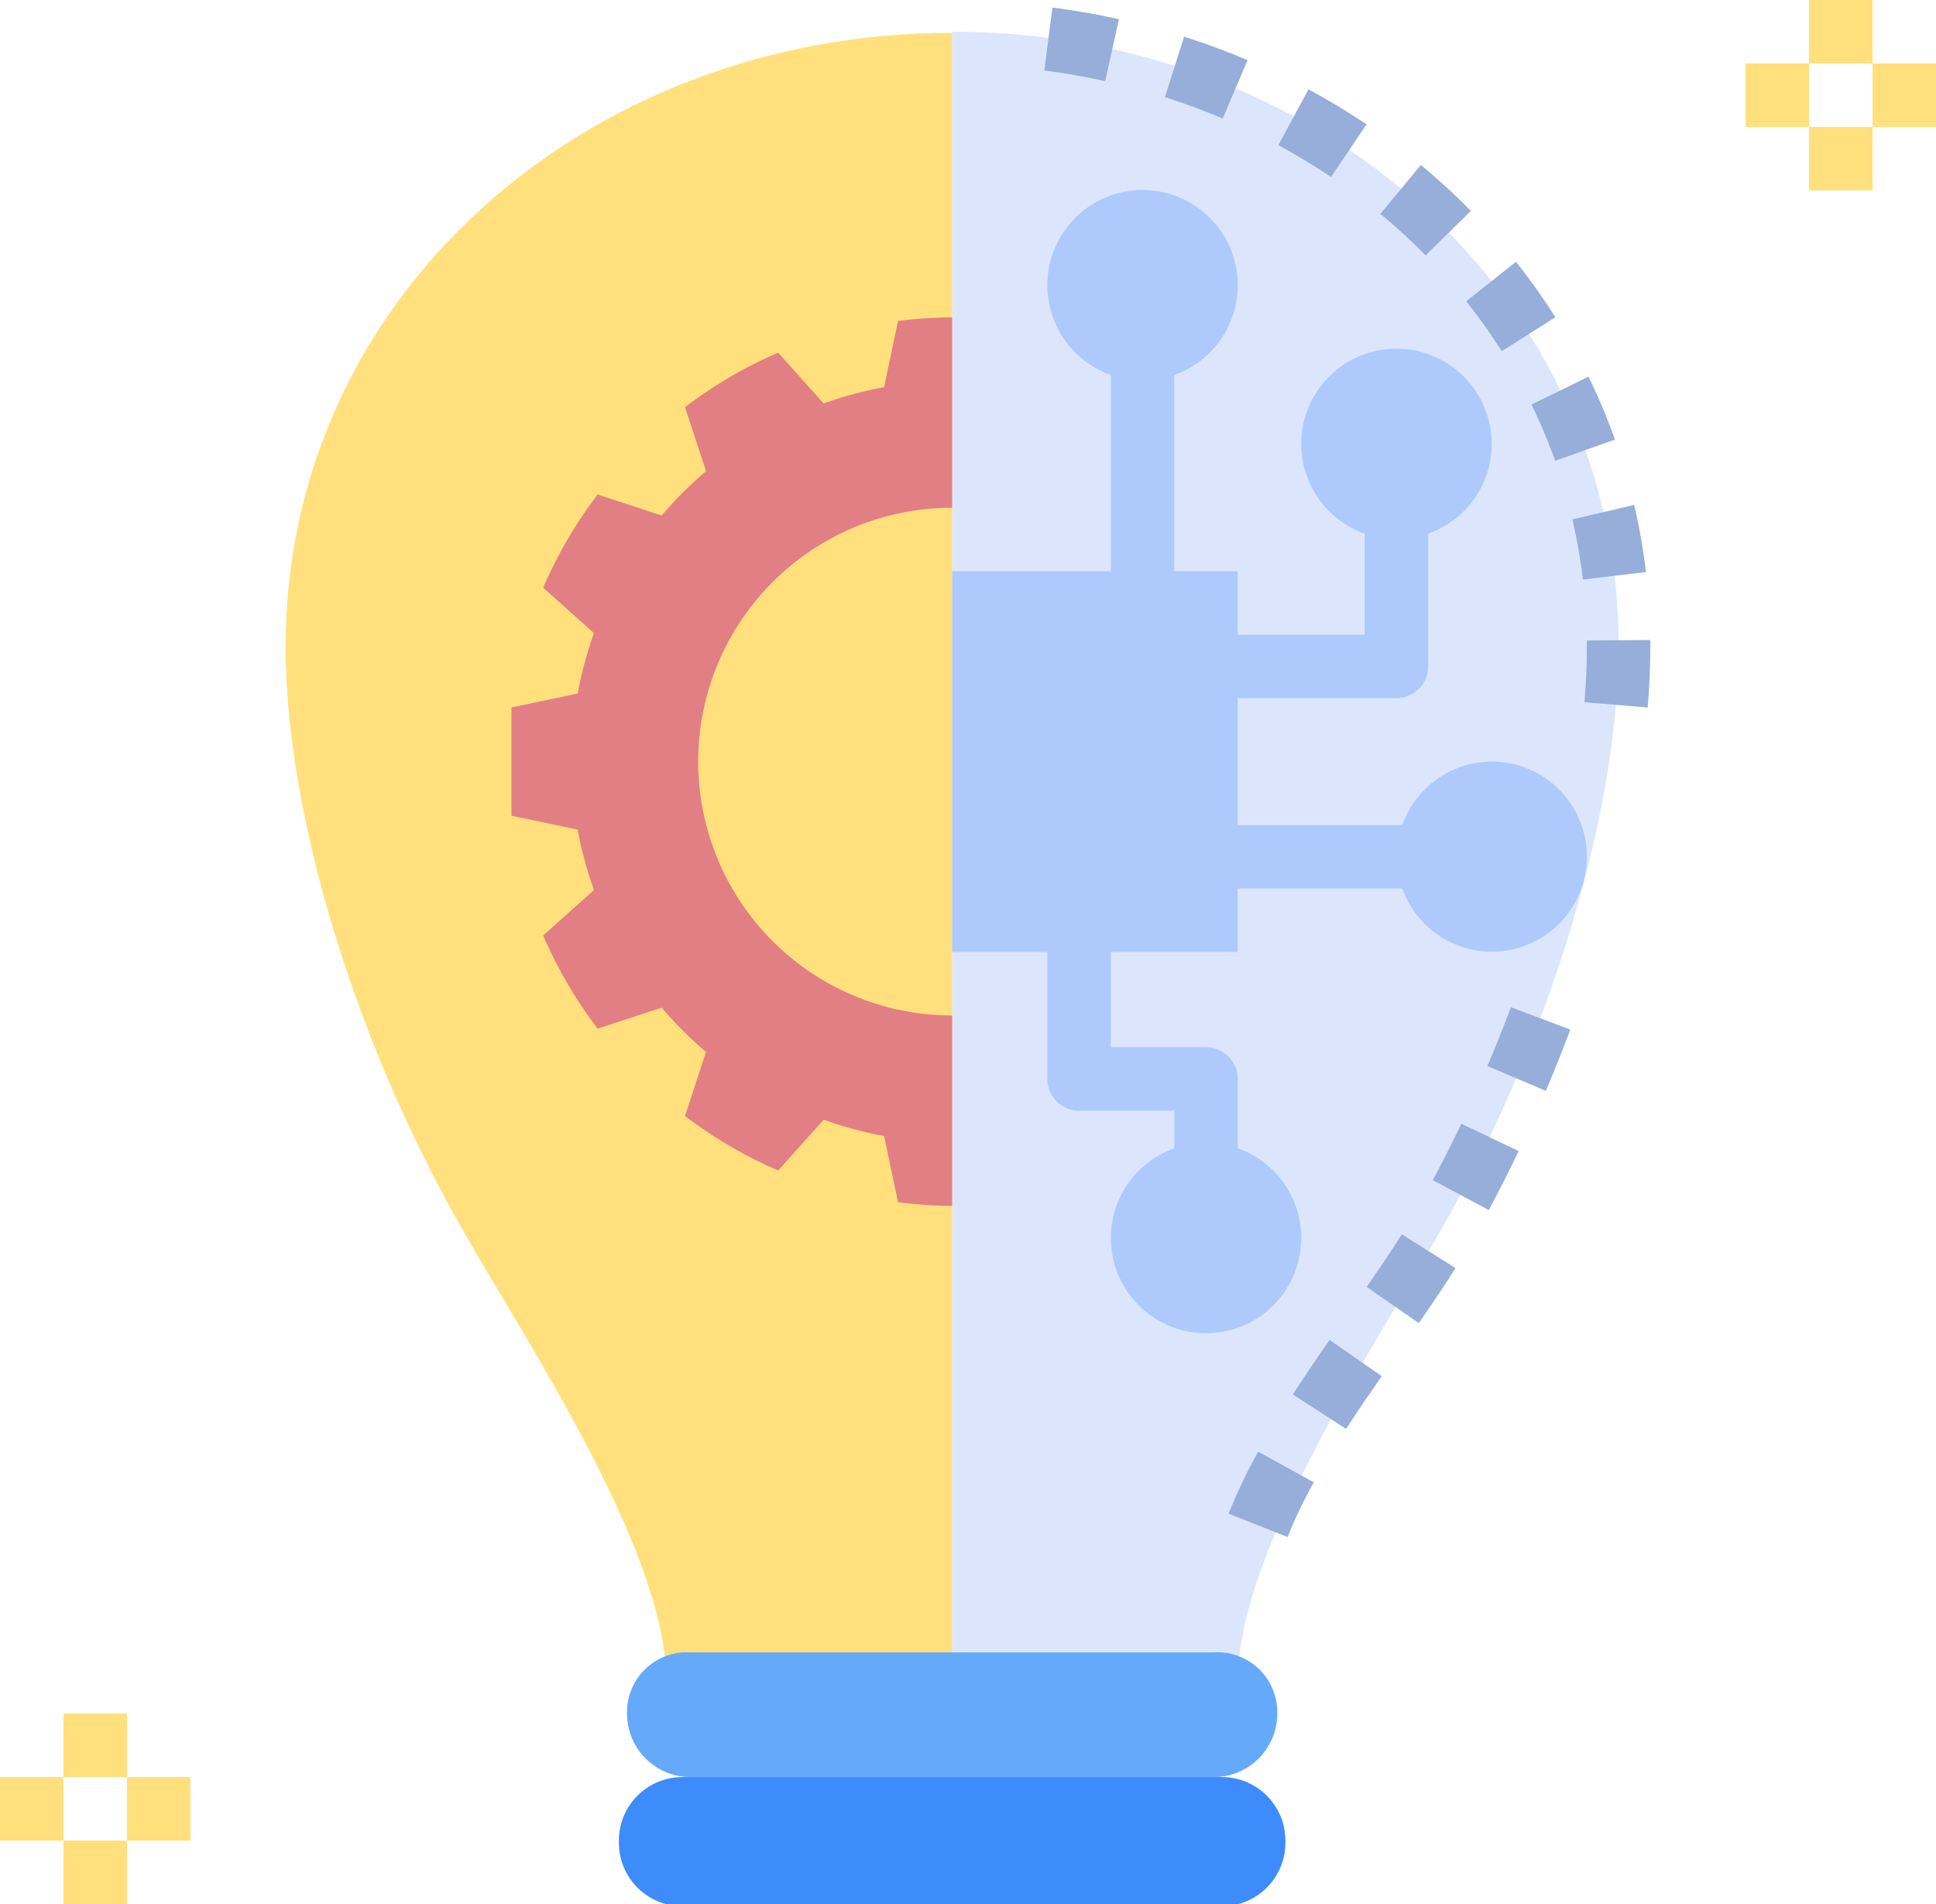 <svg xmlns="http://www.w3.org/2000/svg" xmlns:xlink="http://www.w3.org/1999/xlink" width="488" height="480" viewBox="0 0 488 480">
  <defs>
    <clipPath id="clip-_011">
      <rect width="488" height="480"/>
    </clipPath>
  </defs>
  <g id="_011" data-name="011" clip-path="url(#clip-_011)">
    <g id="_01" data-name="01" transform="translate(0 -3.72)">
      <path id="Caminho_57" data-name="Caminho 57" d="M408,166.386c0,41.189-16.619,97.556-43.854,145.762C347.75,341.169,312,394.16,312,427.439H240V11.72c92.784,0,168,67,168,154.666Z" fill="#dbe6fd"/>
      <path id="Caminho_58" data-name="Caminho 58" d="M72,166.667c0,41.189,16.619,97.556,43.854,145.762C132.25,341.45,168,394.441,168,427.72h72V12C147.216,12,72,79,72,166.667Z" fill="#ffe07d"/>
      <g id="Grupo_18" data-name="Grupo 18">
        <path id="Caminho_59" data-name="Caminho 59" d="M324.555,391.2l-14.875-5.891a135.466,135.466,0,0,1,7.473-15.625l14.008,7.734a119.756,119.756,0,0,0-6.606,13.782Z" fill="#96aed9"/>
        <path id="Caminho_60" data-name="Caminho 60" d="M339.3,363.947l-13.43-8.688c3-4.641,6.137-9.234,9.281-13.75l13.133,9.141c-3.043,4.375-6.078,8.812-8.984,13.3Z" fill="#96aed9"/>
        <path id="Caminho_61" data-name="Caminho 61" d="M357.629,337.275l-13.141-9.125c3.152-4.547,6.16-8.977,8.859-13.258l13.539,8.516C364.07,327.892,360.93,332.525,357.629,337.275Z" fill="#96aed9"/>
        <path id="Caminho_62" data-name="Caminho 62" d="M375.277,308.782l-14.109-7.547q3.75-7.02,7.191-14.227L382.8,293.9Q379.2,301.423,375.277,308.782Z" fill="#96aed9"/>
        <path id="Caminho_63" data-name="Caminho 63" d="M389.648,278.728l-14.727-6.266c2.094-4.914,4.074-9.867,5.934-14.812l14.977,5.625Q392.926,271.021,389.648,278.728Z" fill="#96aed9"/>
        <path id="Caminho_64" data-name="Caminho 64" d="M415.324,182.087l-15.945-1.344c.414-4.875.621-9.617.621-14.078l-.008-1.469,16-.125.008,1.594C416,171.579,415.773,176.767,415.324,182.087Z" fill="#96aed9"/>
        <path id="Caminho_65" data-name="Caminho 65" d="M399,149.822a138.328,138.328,0,0,0-2.664-15.164l15.578-3.641a155.042,155.042,0,0,1,2.977,16.914Z" fill="#96aed9"/>
        <path id="Caminho_66" data-name="Caminho 66" d="M392,119.892a139.775,139.775,0,0,0-5.969-14.2l14.383-7a153.94,153.94,0,0,1,6.656,15.844Z" fill="#96aed9"/>
        <path id="Caminho_67" data-name="Caminho 67" d="M378.531,92.251a145.592,145.592,0,0,0-8.945-12.578l12.531-9.953A161.627,161.627,0,0,1,392.055,83.7Z" fill="#96aed9"/>
        <path id="Caminho_68" data-name="Caminho 68" d="M359.348,68.1a151.453,151.453,0,0,0-11.4-10.461l10.2-12.328a167.354,167.354,0,0,1,12.613,11.57Z" fill="#96aed9"/>
        <path id="Caminho_69" data-name="Caminho 69" d="M335.52,48.345c-4.25-2.859-8.723-5.563-13.293-8.031l7.609-14.078c5.023,2.719,9.938,5.688,14.613,8.828Z" fill="#96aed9"/>
        <path id="Caminho_70" data-name="Caminho 70" d="M308.211,33.6c-4.691-1.992-9.594-3.805-14.578-5.383l4.844-15.25c5.457,1.734,10.84,3.719,15.992,5.914Z" fill="#96aed9"/>
        <path id="Caminho_71" data-name="Caminho 71" d="M278.586,24.173c-5.023-1.117-10.188-2.016-15.348-2.68l2.047-15.875c5.633.734,11.273,1.719,16.762,2.93Z" fill="#96aed9"/>
      </g>
      <path id="Caminho_72" data-name="Caminho 72" d="M305.951,451.72h-131.9a16,16,0,0,1-16-16v-.561a15.08,15.08,0,0,1,15.254-14.9q.373,0,.746.027h131.9a15.08,15.08,0,0,1,15.973,14.131c.015.249.024.5.027.746v.561A16,16,0,0,1,305.951,451.72Z" fill="#65a9fb"/>
      <path id="Caminho_73" data-name="Caminho 73" d="M172,451.72H308a16,16,0,0,1,16,16v.56a16,16,0,0,1-16,16H172a16,16,0,0,1-16-16v-.56A16,16,0,0,1,172,451.72Z" fill="#3e8bfc"/>
      <path id="Caminho_74" data-name="Caminho 74" d="M240,131.72v-48a112.55,112.55,0,0,0-13.643.913l-3.51,16.7a95.1,95.1,0,0,0-15.225,4.1l-11.465-12.8a111.713,111.713,0,0,0-23.489,13.731l5.3,16.146a96.574,96.574,0,0,0-11.169,11.17l-16.147-5.3a111.681,111.681,0,0,0-13.732,23.49l12.8,11.466a95.107,95.107,0,0,0-4.1,15.226l-16.7,3.511v27.286l16.7,3.51a94.963,94.963,0,0,0,4.1,15.225l-12.8,11.465a111.713,111.713,0,0,0,13.731,23.489l16.146-5.3a96.575,96.575,0,0,0,11.17,11.169l-5.3,16.147A111.667,111.667,0,0,0,196.157,298.8L207.623,286a95.112,95.112,0,0,0,15.226,4.1l3.511,16.7A112.752,112.752,0,0,0,240,307.72v-48a64,64,0,0,1,0-128Z" fill="#e27f84"/>
      <path id="Caminho_75" data-name="Caminho 75" d="M376,195.72a23.962,23.962,0,0,0-22.526,16H312v-32h40a8,8,0,0,0,8-8V138.246a24,24,0,1,0-16,0v25.475H312v-16H296V98.246a24,24,0,1,0-16,0v49.475H240v96h24v32a8,8,0,0,0,8,8h24V293.2a24,24,0,1,0,16,0V275.72a8,8,0,0,0-8-8H280v-24h32v-16h41.475a23.958,23.958,0,1,0,22.525-32Z" fill="#aecafc"/>
      <g id="Grupo_19" data-name="Grupo 19">
        <path id="Caminho_76" data-name="Caminho 76" d="M16,435.72H32v16H16Z" fill="#ffe07d"/>
        <path id="Caminho_77" data-name="Caminho 77" d="M16,467.72H32v16H16Z" fill="#ffe07d"/>
        <path id="Caminho_78" data-name="Caminho 78" d="M32,451.72H48v16H32Z" fill="#ffe07d"/>
        <path id="Caminho_79" data-name="Caminho 79" d="M0,451.72H16v16H0Z" fill="#ffe07d"/>
        <path id="Caminho_80" data-name="Caminho 80" d="M456,3.72h16v16H456Z" fill="#ffe07d"/>
        <path id="Caminho_81" data-name="Caminho 81" d="M456,35.72h16v16H456Z" fill="#ffe07d"/>
        <path id="Caminho_82" data-name="Caminho 82" d="M472,19.72h16v16H472Z" fill="#ffe07d"/>
        <path id="Caminho_83" data-name="Caminho 83" d="M440,19.72h16v16H440Z" fill="#ffe07d"/>
      </g>
    </g>
  </g>
</svg>
